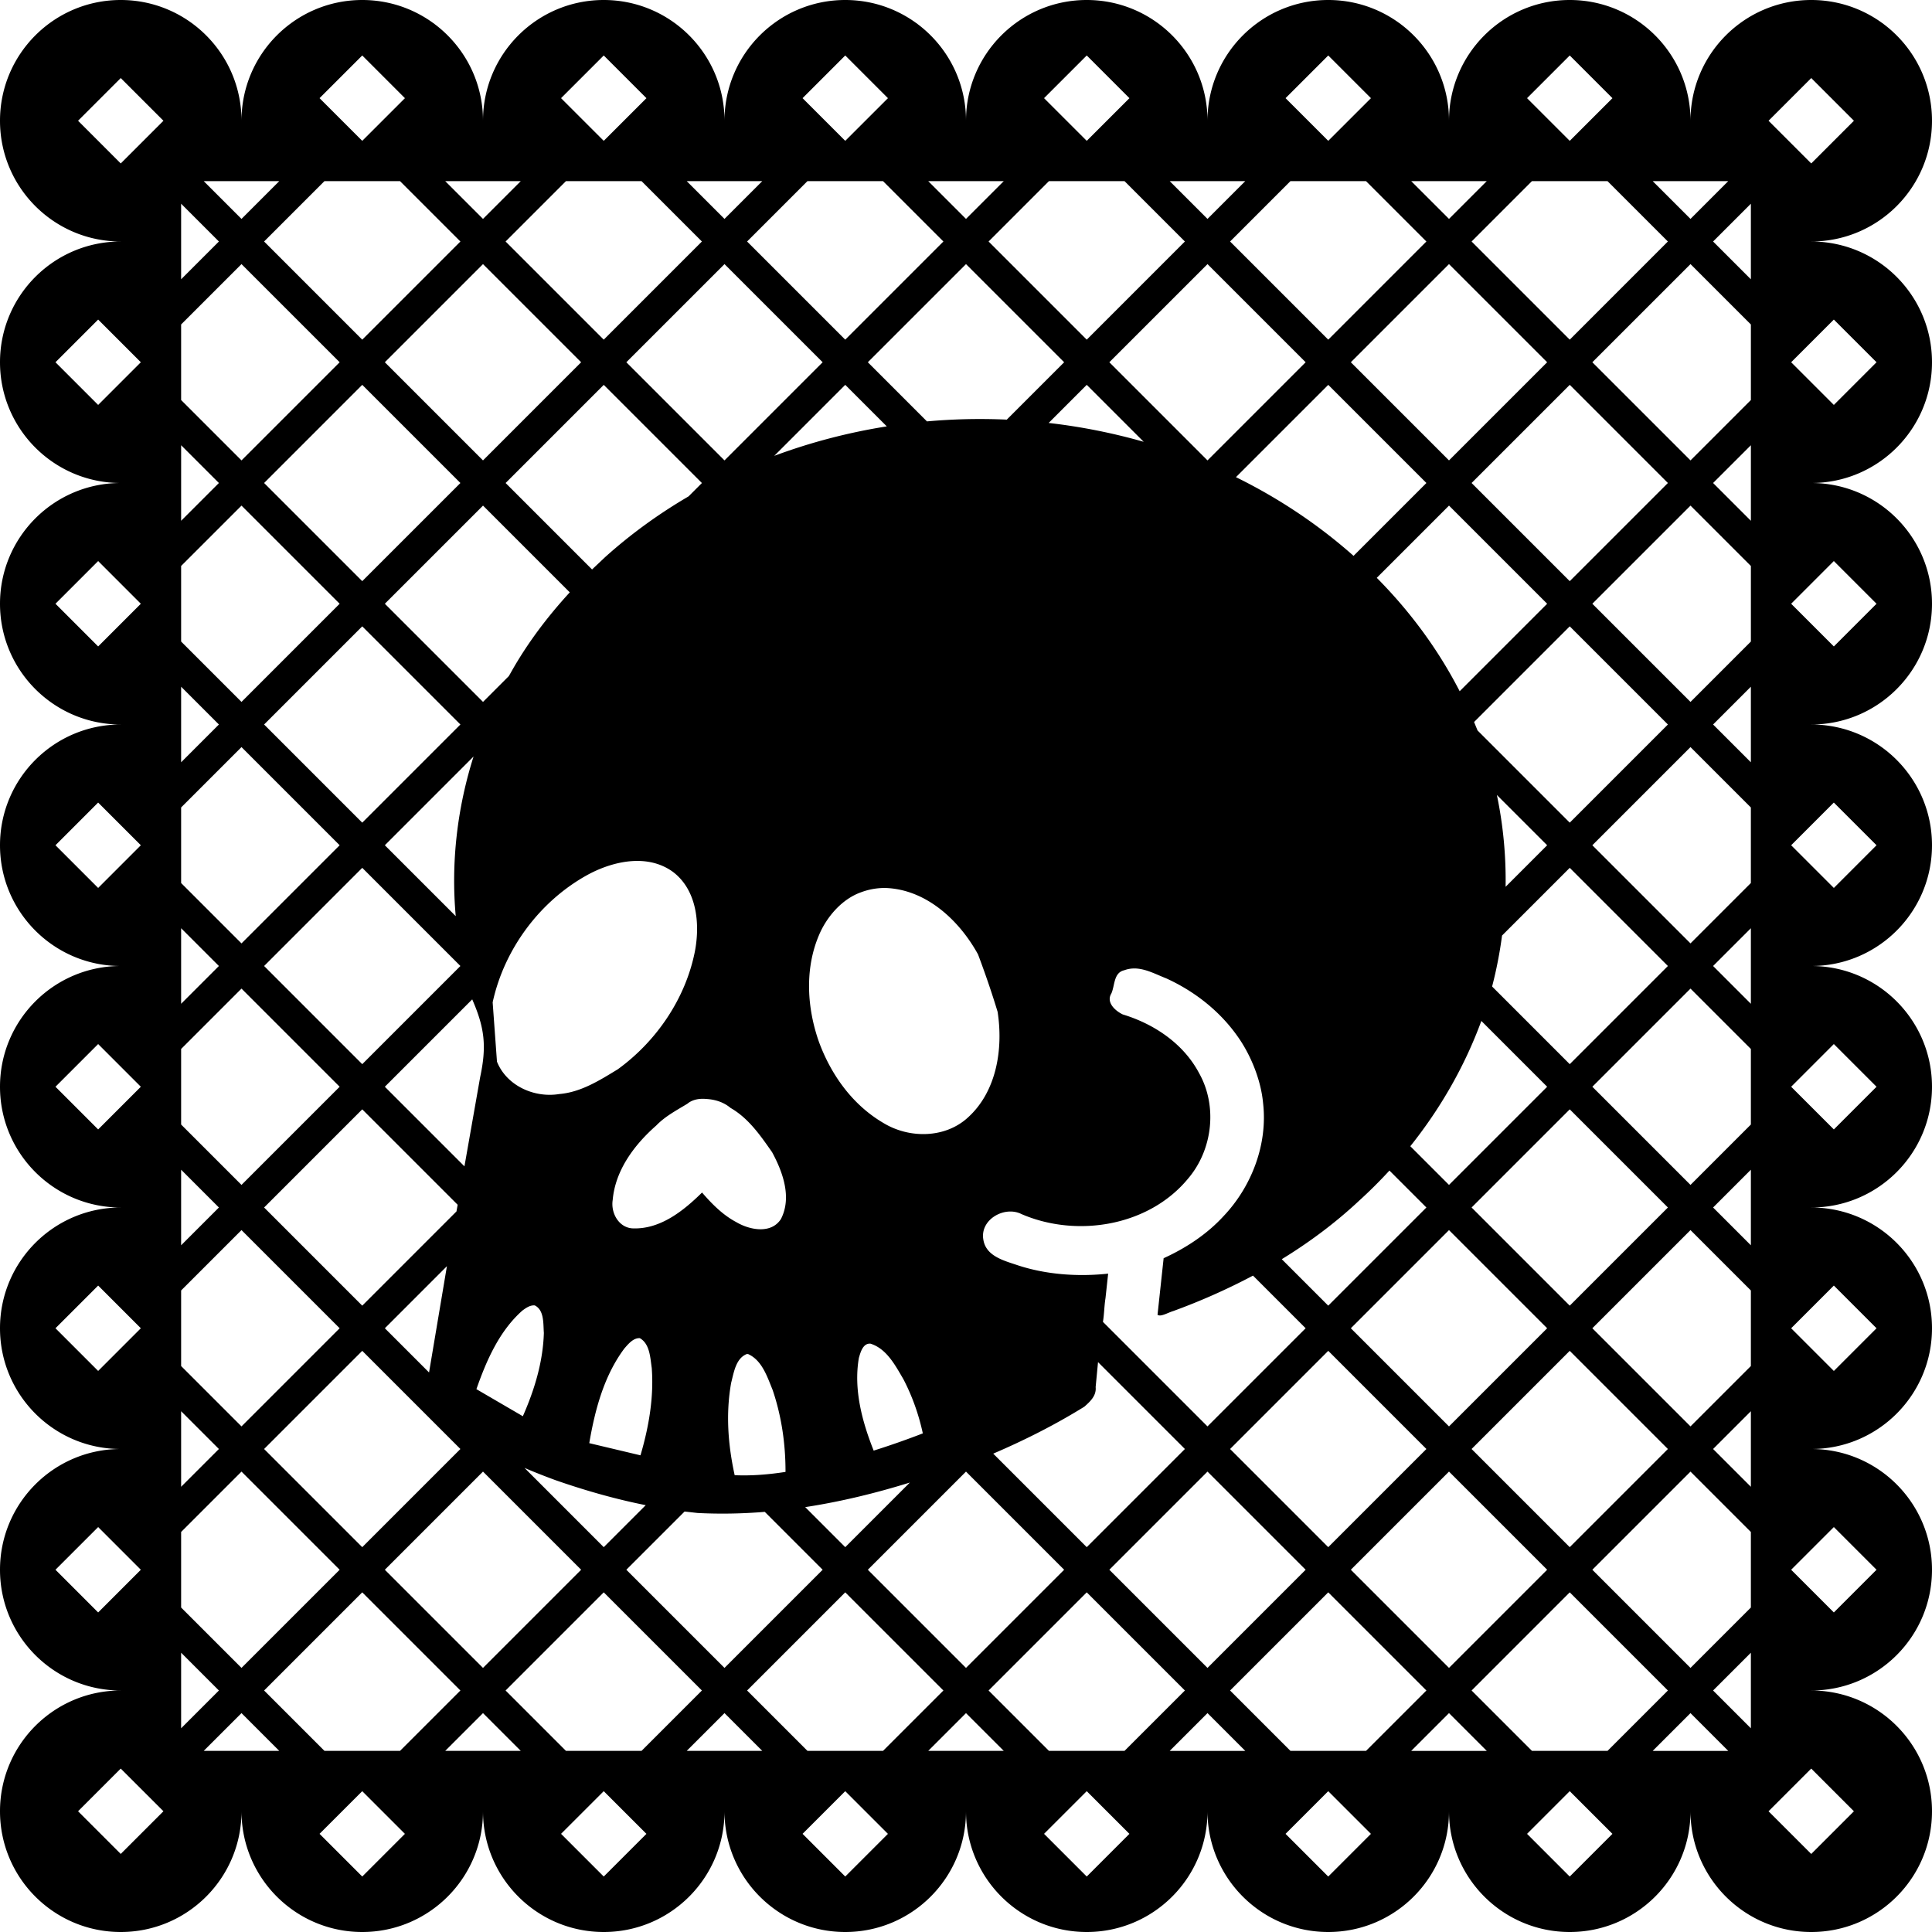 <svg xmlns="http://www.w3.org/2000/svg" width="604.724" height="604.724" viewBox="0 0 160 160"><path fill="#000" d="M10 0C4.477 0 0 4.477 0 10s4.477 10 10 10C4.477 20 0 24.477 0 30s4.477 10 10 10C4.477 40 0 44.477 0 50s4.477 10 10 10C4.477 60 0 64.477 0 70s4.477 10 10 10h0C4.477 80 0 84.477 0 90s4.477 10 10 10c-5.523 0-10 4.477-10 10s4.477 10 10 10c-5.523 0-10 4.477-10 10s4.477 10 10 10c-5.523 0-10 4.477-10 10s4.477 10 10 10 10-4.477 10-10c0 5.523 4.477 10 10 10s10-4.477 10-10c0 5.523 4.477 10 10 10s10-4.477 10-10c0 5.523 4.477 10 10 10s10-4.477 10-10H80c0 5.523 4.477 10 10 10s10-4.477 10-10c0 5.523 4.477 10 10 10s10-4.477 10-10c0 5.523 4.477 10 10 10s10-4.477 10-10c0 5.523 4.477 10 10 10s10-4.477 10-10-4.477-10-10-10c5.523 0 10-4.477 10-10s-4.477-10-10-10c5.523 0 10-4.477 10-10s-4.477-10-10-10c5.523 0 10-4.477 10-10s-4.477-10-10-10h0c5.523 0 10-4.477 10-10s-4.477-10-10-10c5.523 0 10-4.477 10-10s-4.477-10-10-10c5.523 0 10-4.477 10-10s-4.477-10-10-10c5.523 0 10-4.477 10-10s-4.477-10-10-10-10 4.477-10 10H140c0-5.523-4.477-10-10-10s-10 4.477-10 10c0-5.523-4.477-10-10-10s-10 4.477-10 10c0-5.523-4.477-10-10-10S80 4.477 80 10H80c0-5.523-4.477-10-10-10S60 4.477 60 10c0-5.523-4.477-10-10-10S40 4.477 40 10c0-5.523-4.477-10-10-10S20 4.477 20 10c0-5.523-4.477-10-10-10zm20 4.594l3.535 3.536L30 11.664l-3.536-3.535zm20 0l3.536 3.536L50 11.664l-3.536-3.535zm20 0l3.536 3.536L70 11.664l-3.535-3.535zm20 0l3.535 3.536L90 11.664l-3.536-3.535zm20 0l3.536 3.536L110 11.664l-3.536-3.535zm20 0l3.536 3.536-2.838 2.837-.698.698-.698-.698-2.838-2.837zM10 6.465L13.536 10 10 13.536 6.465 10zm140 0L153.535 10 150 13.536 146.464 10zM16.871 15h6.258L20 18.129zm10 0h6.257l5.001 5.001L30 28.13 21.871 20zm10 0h6.258L40 18.129zm10 0h6.258l5 5L50 28.129 41.871 20zm10 0h6.258L60 18.129zm10 0h6.258l5 5L70 28.129 61.871 20zm10 0h6.258L80 18.129zm9.999 0h6.258l5 5L90 28.129 81.871 20zm10 0h6.258L100 18.129zm10 0h6.258l5 5L110 28.129 101.871 20zm10 0h6.258L120 18.129zm10 0h6.257l5 5L130 28.129 121.871 20zm9.999 0h6.258L140 18.129zM15 16.871L18.129 20 15 23.129zm130 .001v6.257L141.871 20zm-125 5L28.13 30l-8.129 8.129L15 33.128v-6.257zm100 0L128.129 30 120 38.129 111.871 30zM40 21.872L48.128 30 40 38.129 31.871 30zm20.001 0L68.129 30 60 38.129 51.871 30zm20 0L88.129 30l-4.751 4.751a50.03 50.03 0 0 0-3.388-.036c-1.074.026-2.149.087-3.222.183h-.001L71.871 30zm20 0L108.129 30 100 38.129 91.871 30zm40 0l5 5v6.257l-5 5L131.871 30zM8.129 26.465L11.664 30l-3.535 3.535L4.594 30zm143.742 0L155.407 30l-3.535 3.535L148.336 30zM30 31.871L38.129 40 30 48.128 21.872 40zm40 0l3.44 3.44c-3.177.504-6.308 1.319-9.32 2.441zm20 0l4.717 4.717a48.98 48.98 0 0 0-7.871-1.561zm40.001 0L138.129 40 130 48.129 121.871 40zm-20 .001L118.129 40l-6.033 6.033c-2.928-2.598-6.227-4.792-9.74-6.517zm-60 .001l8.129 8.129-1.107 1.107c-2.458 1.437-4.775 3.112-6.903 5.024l-1.088 1.027-7.159-7.159zm-35 4.999L18.129 40 15 43.129zm130 0v6.258L141.871 40zm-125 5L28.129 50 20 58.129l-5-5v-6.258zm20.001 0l7.184 7.184c-1.87 2.038-3.543 4.253-4.896 6.674l-.153.264-2.135 2.135L31.872 50zm79.999 0L128.129 50l-7.245 7.245c-1.784-3.475-4.124-6.627-6.865-9.392zm20 0l5 5v6.258l-5 5L131.871 50zM8.129 46.464L11.664 50l-3.535 3.536L4.594 50zm143.742 0L155.407 50l-3.535 3.536L148.336 50zM30 51.871L38.129 60 30 68.129 21.872 60zm100 0L138.129 60 130 68.129l-7.637-7.637-.286-.698zm-115 5L18.129 60 15 63.129zm130 0v6.258L141.871 60zm-125 5L28.129 70 20 78.129l-5-5v-6.258zm119.999 0l5 5v6.257l-5 5L131.871 70zm-100.781.781c-1.351 4.257-1.878 8.776-1.476 13.219L31.871 70zm84.745 3.183L128.129 70l-3.441 3.441c.039-2.553-.2-5.109-.724-7.605zm-115.835.629L11.664 70l-3.535 3.536L4.594 70zm143.742 0L155.407 70l-3.535 3.536L148.336 70zm-99.299 4.837c.191-.006.381-.004.571.008.908.055 1.789.322 2.568.882 2.008 1.499 2.276 4.306 1.839 6.597-.773 3.908-3.178 7.44-6.388 9.767-1.503.913-3.046 1.898-4.847 2.049-2.062.339-4.355-.682-5.157-2.682l-.357-4.912c.964-4.434 3.935-8.426 7.925-10.594 1.149-.614 2.51-1.071 3.846-1.114zM30 71.871L38.129 80 30 88.129 21.872 80zm100 0L138.129 80 130 88.129l-6.43-6.431c.361-1.387.635-2.798.823-4.22zm-56.601 1.67c3.345.147 6.057 2.697 7.597 5.498.588 1.562 1.138 3.159 1.622 4.756.473 3.066-.073 6.613-2.483 8.773-1.892 1.72-4.86 1.727-6.984.427-2.551-1.497-4.321-3.977-5.325-6.698-1.005-2.843-1.184-6.055-.013-8.825.62-1.497 1.894-3.031 3.547-3.596a5.53 5.53 0 0 1 2.039-.336zM15 76.871L18.129 80 15 83.129zm130 .001v6.257L141.871 80zm-50.99 3.332c.894.025 1.755.502 2.568.818 2.332 1.06 4.423 2.694 5.905 4.795 1.054 1.474 1.94 3.559 2.122 5.555.389 3.421-.965 6.898-3.253 9.319-1.384 1.515-3.126 2.662-4.985 3.509l-.506 4.686c.27.193.842-.173 1.305-.311a52.55 52.55 0 0 0 6.603-2.934l4.359 4.359-8.129 8.129-8.129-8.129-.529-.529c.104-.622.109-1.334.211-1.959l.22-2.035c-2.508.271-5.128.076-7.441-.677-1.129-.386-2.679-.743-2.895-2.141-.293-1.665 1.758-2.823 3.164-2.112 4.587 1.978 10.547 1.002 13.793-2.942 2.039-2.39 2.454-6.022.891-8.767-1.291-2.421-3.717-4.043-6.298-4.825-.626-.298-1.405-.998-.947-1.74.298-.673.18-1.718 1.064-1.92.305-.114.607-.156.905-.148zM20 81.871L28.129 90 20 98.129l-5-5v-6.258zm120 0l5 5v6.257l-5 5.001L131.871 90zm-100.893.893c1.035 2.364 1.204 3.895.655 6.454l-1.299 7.374L31.871 90zm83.572 1.786l5.45 5.45L120 98.129l-3.204-3.204c2.494-3.12 4.506-6.627 5.883-10.375zM8.129 86.464L11.664 90l-3.535 3.535L4.594 90zm143.742 0L155.407 90l-3.535 3.535L148.336 90zm-93.819 4.538a2.9 2.9 0 0 1 .407.008c.753.038 1.464.258 2.046.746 1.485.849 2.477 2.293 3.435 3.661.889 1.64 1.654 3.754.733 5.539-.813 1.263-2.594.907-3.695.256-1.118-.592-2.018-1.504-2.838-2.452-1.52 1.497-3.414 3.02-5.658 2.971-1.209.002-1.916-1.26-1.741-2.355.216-2.47 1.798-4.577 3.606-6.165.737-.765 1.688-1.264 2.576-1.803.317-.267.721-.384 1.13-.406zM30 91.871l7.901 7.901-.097.552L30 108.129 21.872 100zm100 0l8.129 8.129-8.129 8.129-8.129-8.129zm-115 5L18.129 100 15 103.129zm130 0v6.258L141.871 100zm-29.932.069l3.06 3.06-8.129 8.129-3.848-3.848c2.282-1.397 4.435-3.001 6.396-4.835a38.94 38.94 0 0 0 2.521-2.506zM20 101.871L28.129 110 20 118.129l-5-5v-6.258zm120 0l5 5v6.258l-5 5-8.129-8.129zm-20 .001l8.129 8.129-8.129 8.129-8.129-8.129zm-82.988 2.988l-1.48 8.801-3.66-3.66zm-28.882 1.605L11.664 110l-3.535 3.536L4.594 110zm143.742 0l3.535 3.536-3.535 3.536-3.536-3.536zm-107.654 1.641c.024 0 .048.001.072.004.792.398.692 1.516.75 2.276-.069 2.392-.779 4.725-1.74 6.9l-3.846-2.242c.83-2.37 1.892-4.81 3.806-6.507.276-.204.601-.435.958-.431zm8.769 2.715c.829.466.862 1.613.987 2.461.186 2.445-.244 4.902-.932 7.242l-4.241-1.008c.469-2.751 1.216-5.582 2.912-7.848.325-.368.733-.875 1.273-.847zm19.039.452c.019 0 .037 0 .057.002 1.342.414 2.059 1.796 2.727 2.934.74 1.416 1.277 2.937 1.614 4.497-1.341.52-2.699.995-4.07 1.428-.958-2.41-1.673-5.067-1.227-7.67.13-.453.322-1.183.898-1.191zM30 111.871L38.129 120 30 128.129 21.871 120zm80 0l8.129 8.129-8.129 8.129-8.129-8.129zm19.999 0l8.129 8.129-8.129 8.129-8.129-8.129zm-68.089.264l.051.006c1.15.52 1.575 1.873 2.023 2.963.75 2.204 1.073 4.513 1.069 6.793-1.391.216-2.803.334-4.211.272-.546-2.502-.751-5.063-.291-7.648.219-.843.381-2.013 1.28-2.381zm29.023.669L98.129 120 90 128.129l-7.745-7.745c2.605-1.116 5.139-2.397 7.546-3.888.49-.435 1.008-.909.936-1.627l.197-2.065zM15 116.871L18.129 120 15 123.129zm130 0v6.258L141.871 120zm-101.562 4.695c.84.361 1.69.692 2.537 1.005 2.448.855 4.956 1.572 7.502 2.081L50 128.129zm76.562.304l8.129 8.129-8.129 8.129-8.129-8.129zm-100 .001L28.129 130 20 138.128l-5-5v-6.257zm20 0L48.129 130 40 138.129 31.871 130zm40 0L88.129 130 80 138.129 71.871 130zm20 0l8.129 8.129-8.129 8.129L91.871 130zm40 .001l5 5v6.257l-5 5-8.129-8.129zm-64.649.906L70 128.129l-3.316-3.316c2.934-.448 5.833-1.154 8.667-2.035zm-18.657 2.4l1.074.121c1.86.096 3.719.058 5.568-.093L68.129 130 60 138.129 51.871 130zm-48.564 1.287L11.664 130l-3.535 3.536L4.594 130zm143.742 0l3.535 3.535-3.535 3.536-3.536-3.536zM30 131.871L38.129 140l-5 5h-6.257l-5-5zm20 0L58.129 140l-5 5h-6.258l-5-5zm20 0L78.129 140l-5 5h-6.257l-5-5zm20 0L98.129 140l-5.001 5h-6.257l-5-5zm20 0l8.129 8.129-5 5h-6.258l-5-5zm20 0l8.129 8.129-5 5h-6.257l-5-5zm-115 5L18.129 140 15 143.129zm130 .001v6.257L141.871 140zm-105 5L43.129 145h-6.258zm20 0L63.129 145h-6.258zm40 0l3.129 3.129h-6.258zm20 0l3.129 3.129h-6.258zm-100 .001L23.128 145h-6.257zm60 0L83.129 145h-6.257zm59.999 0l3.128 3.128h-6.257zm-130 4.593L13.536 150 10 153.535 6.465 150zm140 0l3.535 3.536-3.535 3.535-3.536-3.535zm-120 1.871l3.535 3.535L30 155.406l-3.536-3.536zm20 0l3.536 3.535L50 155.406l-3.536-3.536zm20 0l3.536 3.535L70 155.406l-3.535-3.536zm20 0l3.535 3.535L90 155.406l-3.536-3.536zm20 0l3.536 3.535-3.536 3.536-3.536-3.536zm20 0l3.536 3.535-3.536 3.536-3.535-3.536z"/></svg>
